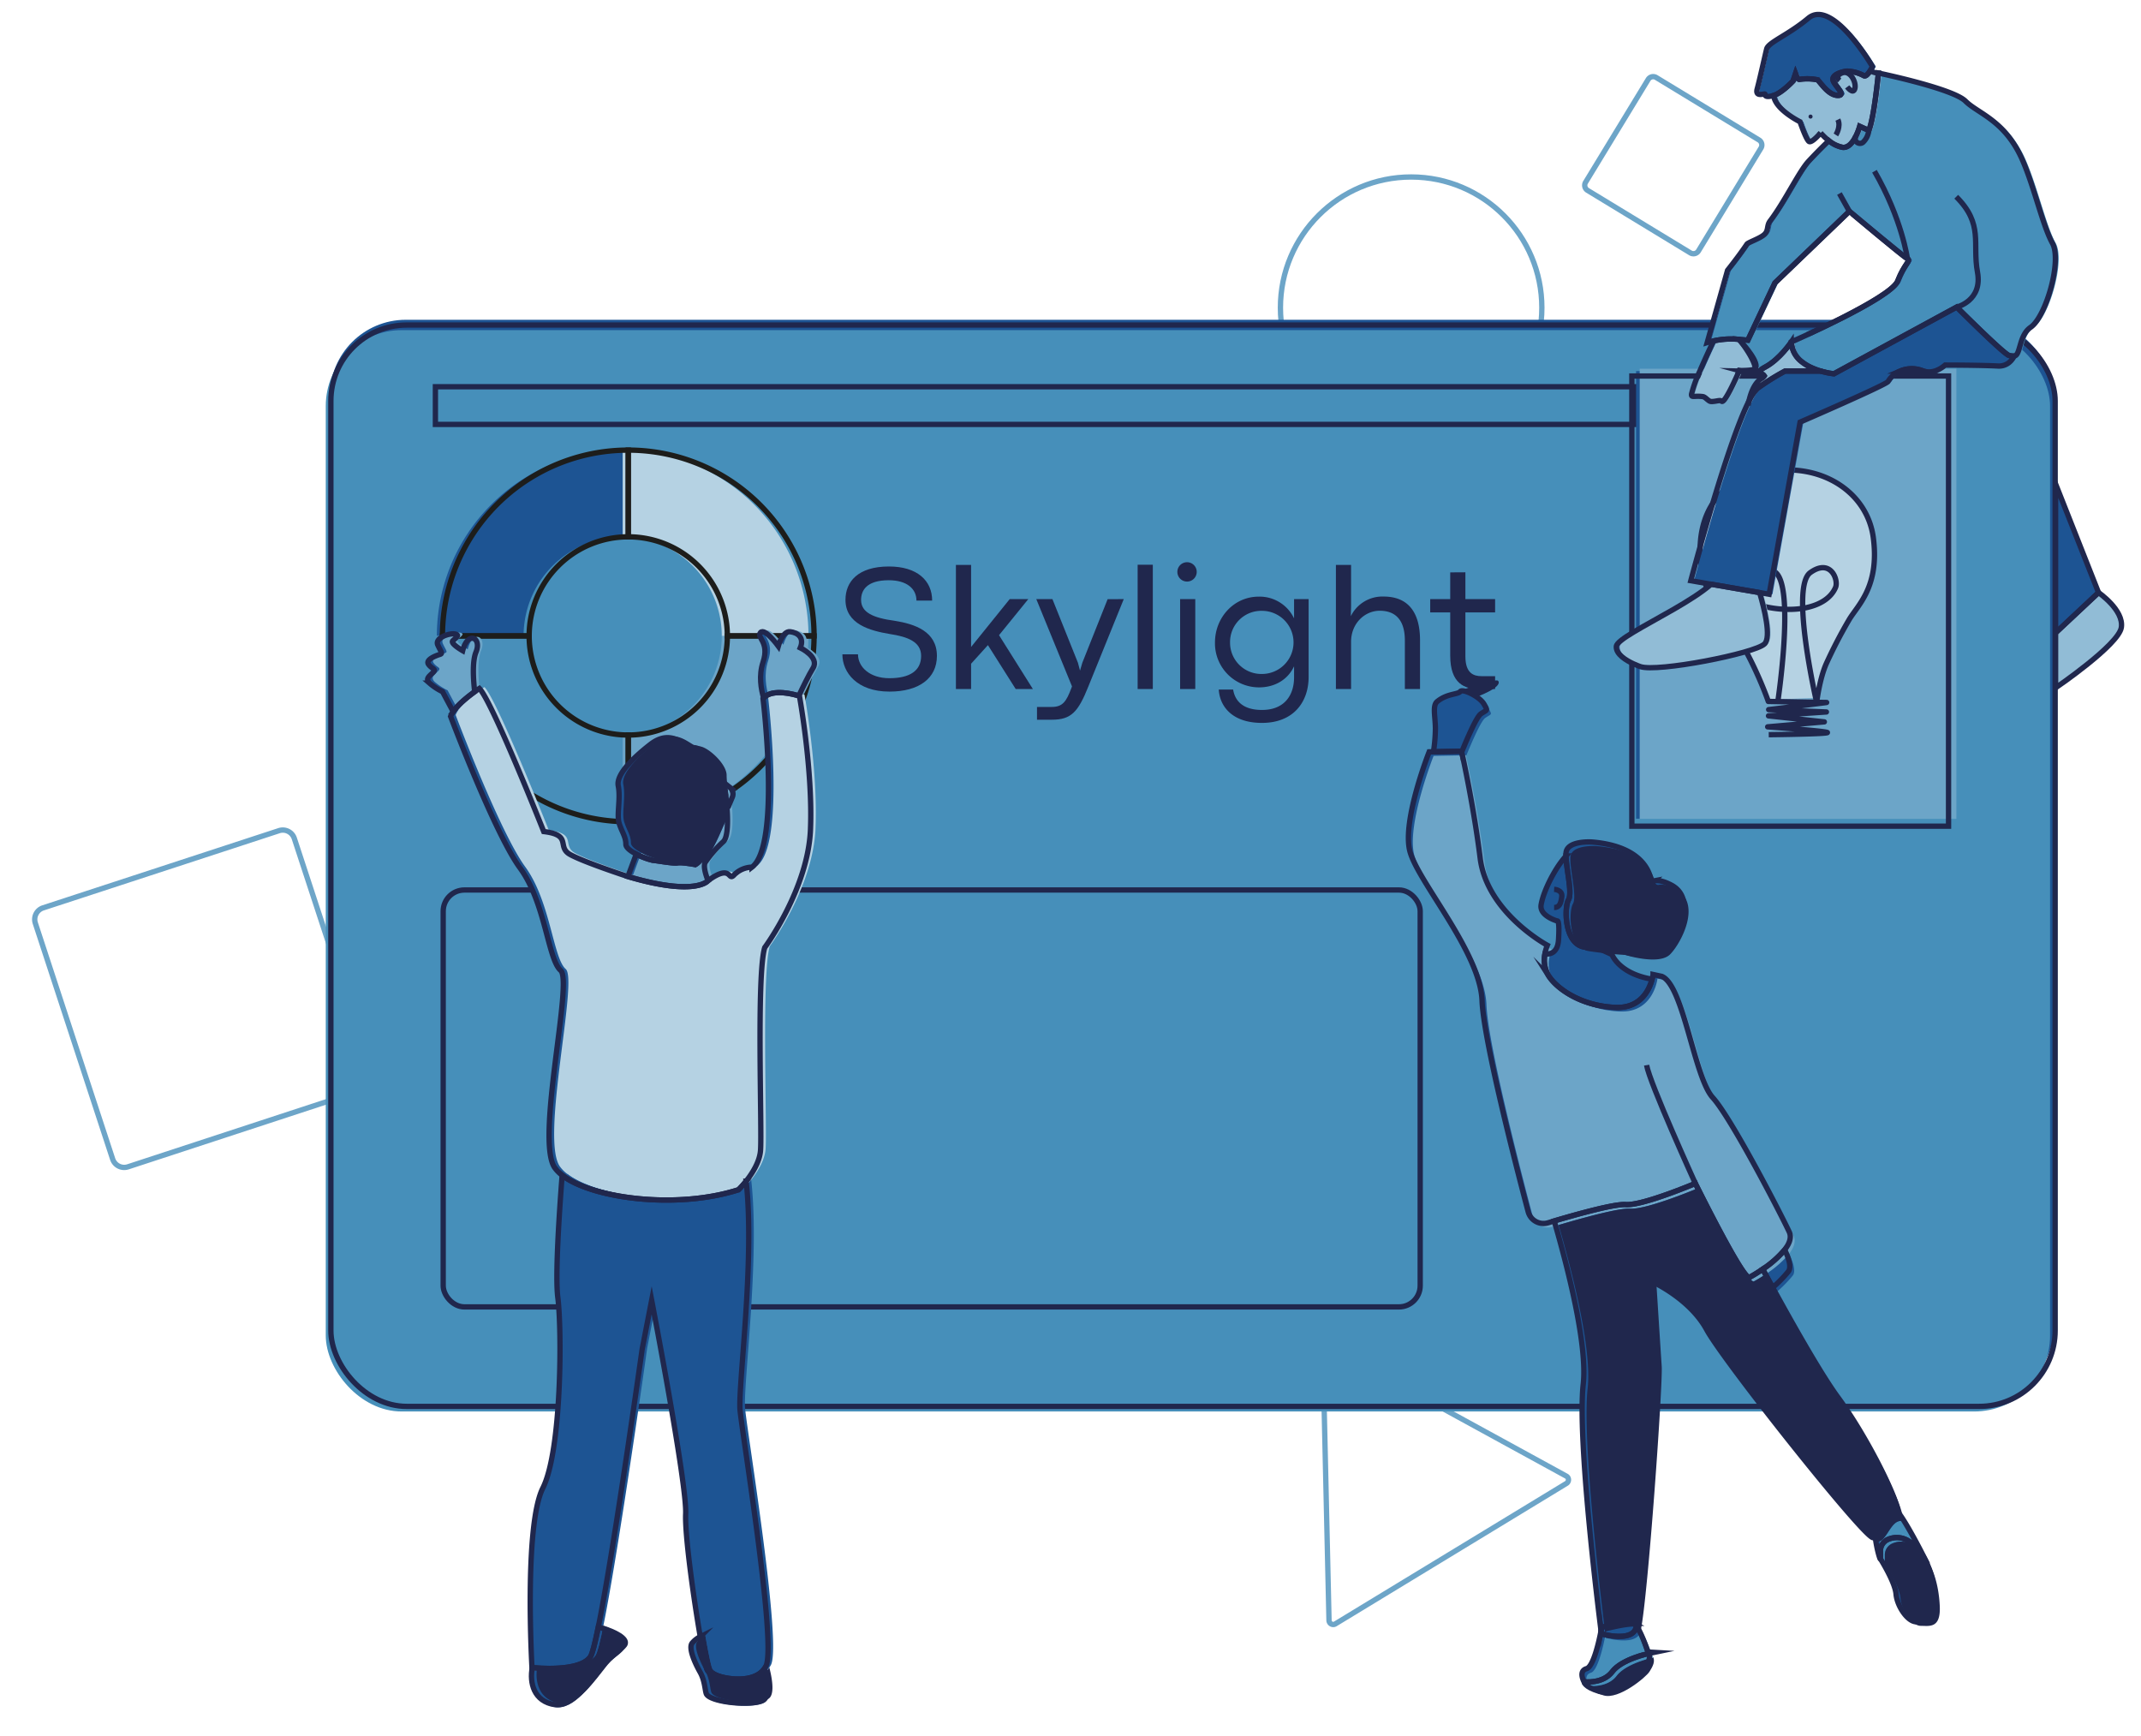 <svg id="Layer_1" data-name="Layer 1" xmlns="http://www.w3.org/2000/svg" viewBox="0 0 689.85 559.268"><defs><style>.cls-1,.cls-6{fill:#1d5493;}.cls-2{fill:#91bcd6;}.cls-10,.cls-14,.cls-16,.cls-3,.cls-5{fill:none;}.cls-3{stroke:#6da5c8;}.cls-10,.cls-3,.cls-5{stroke-miterlimit:10;}.cls-10,.cls-16,.cls-3,.cls-5{stroke-width:1.716px;}.cls-4{fill:#468fba;}.cls-16,.cls-5{stroke:#20274d;}.cls-10,.cls-6,.cls-7,.cls-8,.cls-9{fill-rule:evenodd;}.cls-7{fill:#488fba;}.cls-11,.cls-8{fill:#6ca5c8;}.cls-13,.cls-9{fill:#b5d2e3;}.cls-10{stroke:#1d1d1b;}.cls-12{fill:#20274d;}.cls-16{stroke-linejoin:round;}</style></defs><polygon class="cls-1" points="662.334 156.346 676.166 191.359 662.334 204.327 662.334 156.346"/><path class="cls-2" d="M676.166,191.359s8.213,5.619,7.348,11.239-21.181,19.452-21.181,19.452v-17.723Z"/><circle class="cls-3" cx="454.683" cy="99.141" r="42.117"/><path class="cls-3" d="M153.99,142.046l40.996-36.227a2.678,2.678,0,0,1,3.792.248l36.227,40.996a2.678,2.678,0,0,1-.248,3.792l-40.996,36.227a2.678,2.678,0,0,1-3.792-.248l-36.19-41A2.676,2.676,0,0,1,153.99,142.046Z"/><path class="cls-3" d="M533.648,24.969l33.121,20.134a1.897,1.897,0,0,1,.629,2.618L547.264,80.842a1.897,1.897,0,0,1-2.618.629l-33.121-20.134a1.897,1.897,0,0,1-.629-2.618L531.041,25.622A1.896,1.896,0,0,1,533.648,24.969Z"/><path class="cls-3" d="M94.824,270.121l24.907,75.97a3.914,3.914,0,0,1-2.525,4.945L41.235,375.944a3.914,3.914,0,0,1-4.945-2.525L11.383,297.448a3.914,3.914,0,0,1,2.525-4.945L89.862,267.649A3.911,3.911,0,0,1,94.824,270.121Z"/><path class="cls-3" d="M504.645,475.577,428.26,433.782a1.368,1.368,0,0,0-1.864.544,1.416,1.416,0,0,0-.167.688l1.989,87.043a1.368,1.368,0,0,0,1.399,1.344,1.294,1.294,0,0,0,.681-.214l74.417-45.231a1.38,1.38,0,0,0,.465-1.887A1.339,1.339,0,0,0,504.645,475.577Z"/><rect class="cls-1" x="106.302" y="103.032" width="555.581" height="348.41" rx="24.455"/><rect class="cls-4" x="104.969" y="106.364" width="555.581" height="348.41" rx="24.455"/><rect class="cls-5" x="106.609" y="104.724" width="555.581" height="348.41" rx="24.455"/><rect class="cls-5" x="140.29" y="124.605" width="386.693" height="12.138"/><rect class="cls-5" x="142.8" y="286.751" width="314.799" height="134.325" rx="6.842"/><path class="cls-6" d="M140.761,204.892a59.868,59.868,0,0,1,59.868-59.869h.001v27.939a31.93,31.93,0,0,0-31.93,31.93Z"/><path class="cls-7" d="M200.63,264.761a59.868,59.868,0,0,1-59.869-59.868v-.001l27.939-0a31.931,31.931,0,0,0,31.93,31.93Z"/><path class="cls-8" d="M260.499,204.892a59.869,59.869,0,0,1-59.869,59.869V236.822a31.93,31.93,0,0,0,31.93-31.93Z"/><path class="cls-9" d="M200.63,145.023A59.869,59.869,0,0,1,260.499,204.892H232.56a31.93,31.93,0,0,0-31.93-31.93Z"/><path class="cls-10" d="M142.561,204.892a59.868,59.868,0,0,1,59.868-59.869h.001v27.939a31.93,31.93,0,0,0-31.93,31.93Z"/><path class="cls-10" d="M202.429,264.761a59.868,59.868,0,0,1-59.869-59.868v-.001l27.939-0a31.931,31.931,0,0,0,31.93,31.93Z"/><path class="cls-10" d="M262.298,204.892a59.869,59.869,0,0,1-59.869,59.869V236.822a31.93,31.93,0,0,0,31.93-31.93Z"/><path class="cls-10" d="M202.429,145.023A59.869,59.869,0,0,1,262.298,204.892H234.359a31.93,31.93,0,0,0-31.93-31.93Z"/><path class="cls-1" d="M228.326,284.536l.013-.009c-.808-2.066-1.646-4.853-.832-5.993a39.196,39.196,0,0,1,5.729-6.548c2.455-2.183,1.091-15.005,0-18.552a5.123,5.123,0,0,0-.489-1.044c.271,4.009,1.397,10.111-.057,12.775-1.637,3.001-4.638,12.004-8.458,14.187,0,0-4.365-.819-5.729-.546s-7.094-.818-7.912-.818a22.078,22.078,0,0,1-5.377-2.022l-2.694,7.239C224.517,289.7,228.326,284.536,228.326,284.536Z"/><path class="cls-1" d="M232.748,252.39c-.034-.506-.057-.984-.057-1.411,0-3.82-6.548-9.549-9.003-9.276s-6.764-6.623-13.914-1.091c-4.05,3.133-11.186,9.276-10.368,13.368.819,4.092-.546,9.276.273,12.004s2.183,4.365,2.183,6.821c0,1.088,1.553,2.228,3.354,3.162a22.078,22.078,0,0,0,5.377,2.022c.818,0,6.548,1.091,7.912.818s5.729.546,5.729.546c3.82-2.183,6.821-11.186,8.458-14.187C234.145,262.5,233.019,256.399,232.748,252.39Z"/><path class="cls-1" d="M258.064,209.508c1.364-3.274-.819-4.911-3.274-5.184-2.455-.273-3.82,4.638-3.82,4.638s-4.365-6.002-5.729-4.365c-1.364,1.637,3.001,3.001.819,9.549-1.444,4.331-.619,8.77.183,11.524,2.855-3.162,10.004-1.1,11.334-.681,1.311-2.784,3.249-6.769,4.58-8.933C264.339,212.51,258.064,209.508,258.064,209.508Z"/><path class="cls-1" d="M153.152,223.658c-.425-3.653-.856-9.677.421-12.779,1.91-4.638-2.641-6.933-4.292-.44,0,0-4.071-2.311-3.191-3.191.88-.88,2.531-1.871.66-2.201-1.871-.33-6.492,1.32-5.502,3.521s1.761,2.751.66,3.081c-1.101.33-4.732,1.651-3.631,3.191,1.1,1.541,2.641,1.431,1.431,2.641s-2.531,1.981-1.101,3.411a18.716,18.716,0,0,0,4.182,2.751l3.427,6.427C147.893,227.653,151.21,225.062,153.152,223.658Z"/><path class="cls-1" d="M257.791,225.06s-.076-.026-.215-.07c-1.329-.42-8.478-2.481-11.334.681-.062.068-.125.135-.183.208,0,0,5.729,47.199-3.547,54.293a8.42,8.42,0,0,0-5.729,2.455c-2.181,2.454-.548-3.812-8.444,1.9l-.013.009s-3.809,5.164-25.804-1.331c-.039-.012-.076-.021-.115-.033,0,0-14.187-4.638-18.552-7.094-4.365-2.455.819-6.275-8.458-7.366,0,0-16.642-42.015-20.735-46.108,0,0-.612.403-1.511,1.054-1.942,1.404-5.259,3.995-6.935,6.413a6.772,6.772,0,0,0-.83,1.537s14.187,37.65,22.371,48.836c8.185,11.186,9.003,29.465,13.096,33.012,4.092,3.547-8.185,54.565-1.91,63.569a11.375,11.375,0,0,0,2.384,2.424c9.594,7.443,36.792,11.098,56.819,4.669a31.13,31.13,0,0,0,2.462-2.769c1.92-2.414,4.311-6.092,4.632-9.781.546-6.275-1.364-56.475,1.364-65.479,0,0,13.914-18.825,14.733-37.923C262.157,249.068,257.791,225.06,257.791,225.06Z"/><path class="cls-1" d="M171.713,538.076c-.945,4.874.457,10.961,7.273,11.935,5.795.828,11.002-6.989,15.341-12.391,2.877-3.582,5.942-4.766,6.49-6.491.904-2.84-4.208-5.002-7.828-6.153-1.052,5.18-1.936,8.681-2.536,9.582C187.108,539.577,172.999,538.212,171.713,538.076Z"/><path class="cls-1" d="M228.144,538.941c-.413-.688-1.302-4.969-2.314-10.815a8.035,8.035,0,0,0-2.59,2.02c-1.236,1.46.565,5.908,2.557,9.441,1.496,2.653,1.545,5.703,1.967,6.884.983,2.754,14.555,4.13,18.292,2.163,2.177-1.145,1.417-6.158.404-10.146C242.263,544.325,229.401,541.036,228.144,538.941Z"/><path class="cls-1" d="M238.663,455.233c-.746-7.46,4.855-48.567,1.947-73.884a31.13,31.13,0,0,1-2.462,2.769c-20.027,6.429-47.226,2.774-56.819-4.669-.946,12.236-2.289,32.539-1.393,39.409,1.315,10.08,1.315,49.086-4.821,61.357-6.136,12.271-3.506,57.851-3.506,57.851l.104.011c1.286.136,15.396,1.501,18.741-3.517.601-.901,1.484-4.401,2.536-9.582,5.089-25.06,14.117-89.466,14.117-89.466l3.068-15.778s11.395,59.166,10.957,68.807c-.301,6.612,2.49,26.827,4.698,39.585,1.011,5.845,1.901,10.126,2.314,10.815,1.257,2.095,14.119,5.383,18.315-.453a6.309,6.309,0,0,0,.53-.861C250.496,530.614,239.539,463.998,238.663,455.233Z"/><path class="cls-11" d="M229.758,283.308l.013-.009c-.808-2.066-1.646-4.853-.832-5.993a39.195,39.195,0,0,1,5.729-6.548c2.455-2.183,1.091-15.005,0-18.552a5.124,5.124,0,0,0-.489-1.044c.271,4.009,1.397,10.111-.057,12.775-1.637,3.001-4.638,12.004-8.458,14.187,0,0-4.365-.819-5.729-.546s-7.094-.818-7.912-.818a22.078,22.078,0,0,1-5.377-2.022l-2.694,7.239C225.949,288.472,229.758,283.308,229.758,283.308Z"/><path class="cls-12" d="M234.18,251.162c-.034-.506-.057-.984-.057-1.411,0-3.82-6.548-9.549-9.003-9.276s-6.764-6.623-13.914-1.091c-4.05,3.133-11.186,9.276-10.368,13.368.819,4.092-.546,9.276.273,12.004s2.183,4.365,2.183,6.821c0,1.088,1.553,2.228,3.354,3.162a22.078,22.078,0,0,0,5.377,2.022c.818,0,6.548,1.091,7.912.818s5.729.546,5.729.546c3.82-2.183,6.821-11.186,8.458-14.187C235.576,261.273,234.451,255.171,234.18,251.162Z"/><path class="cls-11" d="M259.496,208.281c1.364-3.274-.819-4.911-3.274-5.184-2.455-.273-3.82,4.638-3.82,4.638s-4.365-6.002-5.729-4.365c-1.364,1.637,3.001,3.001.819,9.549-1.444,4.331-.619,8.77.183,11.524,2.855-3.162,10.004-1.1,11.334-.681,1.311-2.784,3.249-6.769,4.58-8.933C265.771,211.282,259.496,208.281,259.496,208.281Z"/><path class="cls-11" d="M154.583,222.43c-.425-3.653-.856-9.677.421-12.779,1.91-4.638-2.641-6.933-4.292-.44,0,0-4.071-2.311-3.191-3.191.88-.88,2.531-1.871.66-2.201-1.871-.33-6.492,1.32-5.502,3.521s1.761,2.751.66,3.081c-1.101.33-4.732,1.651-3.631,3.191,1.1,1.541,2.641,1.431,1.431,2.641s-2.531,1.981-1.101,3.411a18.716,18.716,0,0,0,4.182,2.751l3.427,6.427C149.324,226.425,152.641,223.835,154.583,222.43Z"/><path class="cls-13" d="M259.223,223.832s-.076-.026-.215-.07c-1.329-.42-8.478-2.481-11.334.681-.061.068-.125.135-.183.208,0,0,5.729,47.199-3.547,54.293a8.42,8.42,0,0,0-5.729,2.455c-2.181,2.454-.548-3.812-8.444,1.9l-.013.009s-3.809,5.164-25.804-1.331c-.039-.012-.076-.021-.115-.033,0,0-14.187-4.638-18.552-7.094-4.365-2.455.819-6.275-8.458-7.366,0,0-16.642-42.015-20.735-46.108,0,0-.612.403-1.511,1.054-1.942,1.404-5.259,3.995-6.935,6.413a6.773,6.773,0,0,0-.83,1.537s14.187,37.65,22.371,48.836c8.185,11.186,9.003,29.465,13.096,33.012,4.092,3.547-8.185,54.565-1.91,63.569a11.375,11.375,0,0,0,2.384,2.424c9.594,7.443,36.792,11.098,56.819,4.669a31.133,31.133,0,0,0,2.462-2.769c1.92-2.414,4.311-6.092,4.632-9.781.546-6.275-1.364-56.475,1.364-65.479,0,0,13.914-18.825,14.733-37.923C263.588,247.841,259.223,223.832,259.223,223.832Z"/><path class="cls-12" d="M173.144,536.848c-.945,4.874.457,10.961,7.273,11.935,5.795.828,11.002-6.989,15.341-12.391,2.877-3.582,5.942-4.766,6.49-6.491.904-2.84-4.208-5.002-7.828-6.153-1.052,5.18-1.936,8.681-2.536,9.582C188.54,538.349,174.43,536.984,173.144,536.848Z"/><path class="cls-12" d="M229.576,537.714c-.413-.688-1.302-4.969-2.314-10.815a8.035,8.035,0,0,0-2.59,2.02c-1.236,1.46.565,5.908,2.557,9.441,1.496,2.653,1.545,5.703,1.967,6.884.983,2.754,14.555,4.13,18.292,2.163,2.177-1.145,1.417-6.158.404-10.146C243.695,543.097,230.833,539.808,229.576,537.714Z"/><path class="cls-1" d="M240.094,454.005c-.746-7.46,4.855-48.567,1.947-73.884a31.133,31.133,0,0,1-2.462,2.769c-20.028,6.429-47.226,2.774-56.819-4.669-.946,12.236-2.289,32.539-1.393,39.409,1.315,10.08,1.315,49.086-4.821,61.357-6.136,12.271-3.506,57.851-3.506,57.851l.104.011c1.286.136,15.396,1.501,18.741-3.517.601-.901,1.484-4.401,2.536-9.582,5.089-25.06,14.117-89.466,14.117-89.466l3.068-15.778s11.395,59.166,10.957,68.807c-.301,6.612,2.49,26.827,4.698,39.585,1.011,5.845,1.901,10.126,2.314,10.815,1.257,2.095,14.119,5.383,18.315-.453a6.309,6.309,0,0,0,.53-.861C251.927,529.387,240.971,462.771,240.094,454.005Z"/><path class="cls-12" d="M286.598,222.83c9.489,0,15.285-4.261,15.285-11.506,0-7.926-7.188-10.285-13.609-11.307-6.932-.938-10.824-2.671-10.824-6.733,0-3.182,1.932-6.336,8.921-6.336,5.796,0,8.921,2.727,8.921,6.563h5.057c0-6.449-4.83-10.995-13.921-10.995-10.057,0-14.006,4.972-14.006,10.739,0,7.813,7.841,9.944,14.29,11.023,5.767.881,10.086,2.5,10.086,7.046,0,4.773-3.636,7.188-10.228,7.188-6.364,0-10.114-3.637-10.114-7.699h-5.029C271.427,216.665,276.114,222.83,286.598,222.83Z"/><path class="cls-12" d="M327.268,222.006h5.54L321.898,204.648l9.432-11.62h-5.994l-12.444,15.427V182.004H308.005v40.002h4.887v-8.154l5.426-5.995Z"/><path class="cls-12" d="M334.13,231.893h4.773c6.279,0,8.494-2.528,11.762-10.682l11.421-28.183-5.199.028-8.154,20.484-.738,2.528-.682-2.557-8.211-20.484H333.902l11.506,28.126-.312.824c-1.506,3.949-2.671,5.796-6.165,5.796H334.13Z"/><path class="cls-12" d="M366.56,222.006H371.447V181.948h-4.887Z"/><path class="cls-12" d="M382.655,187.374a3.117,3.117,0,1,0-3.296-3.125A3.117,3.117,0,0,0,382.655,187.374Zm-2.415,34.632h4.887v-28.979h-4.887Z"/><path class="cls-12" d="M406.62,232.916c10.142,0,15.029-6.733,15.029-14.801V193.028h-4.688v6.222a12.282,12.282,0,0,0-11.392-7.017c-8.069,0-14.092,6.818-14.092,14.745a14.19,14.19,0,0,0,14.234,14.489c4.915,0,9.205-2.386,11.25-6.79v3.58c0,5.398-2.812,10.484-10.341,10.484-6.307,0-8.722-3.069-9.29-6.563h-4.631C393.012,227.461,396.876,232.916,406.62,232.916Zm-.057-15.767a10.084,10.084,0,0,1-10.227-9.939q-.002-.116-.001-.232a10.056,10.056,0,0,1,10.256-10.171,10.171,10.171,0,0,1,.055,20.342q-.041 0-.083-0Z"/><path class="cls-12" d="M430.443,222.006h4.887V206.778c0-5.909,4.404-10,9.233-10,5.029,0,8.097,2.926,8.097,9.603v15.626h4.887v-15.711c0-9.262-4.034-14.092-11.733-14.092a11.319,11.319,0,0,0-10.569,6.336l.085-3.097V182.004H430.443Z"/><path class="cls-12" d="M476.397,222.006h5.342v-4.148H477.363c-2.585,0-5.199-.966-5.199-6.364V197.318h9.574v-4.29h-9.574v-8.637l-4.887.028v8.608h-6.449v4.29h6.449v13.949C467.277,220.302,471.994,222.006,476.397,222.006Z"/><path class="cls-1" d="M471.402,242.607c1.723-4.223,4.762-11.299,6.155-12.274,2.004-1.403,2.405-.801,1.002-3.206-1.403-2.404-6.813-5.009-7.614-4.007-.801,1.002-4.208.601-7.413,3.206-1.603,1.302-.651,4.659-.601,8.616a51.196,51.196,0,0,1-.628,7.587l9.043-.174S471.366,242.446,471.402,242.607Z"/><path class="cls-1" d="M499.398,314.689c2.805,4.408,10.82,9.818,21.64,10.219,8.286.307,10.929-6.08,11.714-9.09-10.758-1.844-12.916-7.941-12.916-7.941l-3.808-1.75c-1.504-.167-3.192-.38-5.009-.655-6.612-1.002-6.612-12.824-5.21-15.228,1.31-2.245-.699-9.73-.808-14.138a32.907,32.907,0,0,0-2.799,3.719c-2.204,3.406-4.609,8.416-5.21,12.022s5.21,5.21,5.21,5.21.801-.601.401,6.011c-.259,4.276-2.696,4.78-4.386,4.604A9.923,9.923,0,0,0,499.398,314.689Z"/><path class="cls-1" d="M538.871,285.435c-2.783-1.447-4.453-1.534-5.387-1.325a1.03,1.03,0,0,1-1.205-.81c-.672-3.061-3.847-10.427-18.854-11.691,0,0-8.215-.601-8.416,3.607-.013.278-.014.578-.006.89.109,4.408,2.117,11.893.808,14.138-1.402,2.404-1.402,14.226,5.21,15.228,1.816.275,3.505.488,5.009.655,3.971.44,6.613.547,6.613.547s10.871,3.443,14.478-.164C540.725,302.904,547.529,289.937,538.871,285.435Z"/><path class="cls-1" d="M568.389,409.241c1.031,1.908,2.108,3.89,3.216,5.913a40.537,40.537,0,0,0,5.116-5.249c1.04-1.56-.18-4.732-1.254-6.914A32.843,32.843,0,0,1,568.389,409.241Z"/><path class="cls-1" d="M576.941,397.242c-2.605-5.61-18.634-36.668-24.645-43.28-6.011-6.612-9.418-36.267-16.431-39.072l-2.805-.601a12.037,12.037,0,0,1-.308,1.529c-.785,3.01-3.428,9.397-11.714,9.09-10.82-.401-18.835-5.811-21.64-10.219a9.923,9.923,0,0,1-1.18-7.018,12.964,12.964,0,0,1,.779-2.8s-19.436-10.419-21.64-28.052c-2.049-16.395-5.483-32.089-5.955-34.212-.036-.16-.056-.252-.056-.252l-9.043.174-1.376.027s-8.816,22.241-6.211,32.059,22.642,32.46,23.243,48.089c.492,12.781,11.032,53.565,14.858,68.007a5.102,5.102,0,0,0,6.405,3.582c.623-.187,1.293-.387,1.992-.594,7.718-2.282,19.49-5.536,23.03-5.274,5.41.401,22.442-6.813,22.442-6.813s15.428,31.258,17.432,30.256c.147-.073.361-.189.62-.334.823-.462,2.153-1.265,3.652-2.294a32.843,32.843,0,0,0,7.078-6.25C576.982,401.032,577.765,399.017,576.941,397.242Z"/><path class="cls-1" d="M526.902,523.33c-1.786-.974-10.394,1.299-10.394,1.299s-.072.429-.208,1.131c.08.628.123.971.123.971s8.793,2.512,10.887-1.256a5.794,5.794,0,0,0,.388-1.331A2.766,2.766,0,0,0,526.902,523.33Z"/><path class="cls-1" d="M519.918,538.922c-3.086,4.06-9.095,3.248-9.095,3.248s0,1.624,4.872,3.086c4.872,1.462,13.643-5.847,14.78-7.633.993-1.561,2.11-3.493.968-5.04.107.309.168.492.168.492S523.004,534.862,519.918,538.922Z"/><path class="cls-1" d="M531.443,532.583c-.54-1.556-2.289-6.415-3.744-8.439a5.794,5.794,0,0,1-.388,1.331c-2.094,3.769-10.887,1.256-10.887,1.256s-.044-.343-.123-.971c-.595,3.095-2.414,11.525-4.665,12.187-2.761.812-.812,4.223-.812,4.223s6.009.812,9.095-3.248c3.086-4.06,11.693-5.847,11.693-5.847S531.55,532.892,531.443,532.583Z"/><path class="cls-1" d="M615.902,497.182a13.76,13.76,0,0,1,3.392,3.357c.321.231.506.378.506.378s-4.969-9.799-7.781-13.364c.111.95-.048,1.491-.543,1.491-3.058,0-4.375,5.568-6.811,6.541.42,3.61,1.528,7.428,1.655,6.956V500.046a4.012,4.012,0,0,1,2.209-3.636A7.052,7.052,0,0,1,615.902,497.182Z"/><path class="cls-1" d="M612.019,487.554c-.637-5.478-10.464-24.899-19.386-37.033-5.219-7.097-13.767-22.102-21.028-35.368-1.108-2.023-2.184-4.005-3.216-5.913-1.499,1.03-2.829,1.833-3.652,2.294-.259.145-.473.26-.62.334-2.004,1.002-17.432-30.256-17.432-30.256s-17.032,7.213-22.442,6.813c-3.54-.262-15.312,2.992-23.03,5.274,4.315,14.845,10.765,39.879,9.347,52.635-1.939,17.453,4.743,71.542,5.739,79.426.135-.702.208-1.131.208-1.131s8.608-2.274,10.394-1.299a2.766,2.766,0,0,1,.797.814c2.306-10.892,7.125-79.005,6.73-84.928-.419-6.281-1.675-25.962-1.675-25.962s12.143,5.443,17.587,15.493c5.443,10.05,50.666,66.997,53.598,66.997a1.946,1.946,0,0,0,.726-.159c2.436-.972,3.753-6.541,6.811-6.541C611.971,489.045,612.129,488.504,612.019,487.554Z"/><path class="cls-1" d="M624.023,516.509c-.248-5.575-1.635-11.711-4.728-15.97a13.76,13.76,0,0,0-3.392-3.357,7.052,7.052,0,0,0-7.373-.772A4.012,4.012,0,0,0,606.32,500.046v2.496s4.71,7.471,5.035,11.369c.325,3.898,3.735,8.933,6.496,8.933S624.348,523.818,624.023,516.509Z"/><path class="cls-1" d="M472.394,243.599c1.723-4.223,4.762-11.299,6.155-12.274,2.004-1.402,2.405-.801,1.002-3.206-1.403-2.404-6.813-5.009-7.614-4.007-.801,1.002-4.208.601-7.413,3.206-1.603,1.302-.651,4.659-.601,8.616a51.196,51.196,0,0,1-.628,7.587l9.043-.174S472.358,243.438,472.394,243.599Z"/><path class="cls-1" d="M500.39,315.681c2.805,4.408,10.82,9.818,21.64,10.219,8.286.307,10.929-6.08,11.714-9.09-10.758-1.844-12.916-7.941-12.916-7.941l-3.808-1.75c-1.504-.167-3.192-.38-5.009-.655-6.612-1.002-6.612-12.824-5.21-15.228,1.31-2.245-.699-9.73-.808-14.138a32.908,32.908,0,0,0-2.799,3.719c-2.204,3.406-4.609,8.416-5.21,12.022s5.21,5.21,5.21,5.21.801-.601.401,6.011c-.259,4.276-2.696,4.78-4.386,4.604A9.923,9.923,0,0,0,500.39,315.681Z"/><path class="cls-12" d="M539.862,286.427c-2.783-1.447-4.453-1.534-5.387-1.325a1.03,1.03,0,0,1-1.205-.81c-.672-3.061-3.847-10.427-18.854-11.691,0,0-8.215-.601-8.416,3.607-.013.278-.014.578-.006.89.109,4.408,2.117,11.893.808,14.138-1.402,2.404-1.402,14.226,5.21,15.228,1.816.275,3.505.488,5.009.655,3.971.44,6.613.547,6.613.547s10.871,3.443,14.478-.164C541.717,303.896,548.521,290.929,539.862,286.427Z"/><path class="cls-1" d="M569.381,410.232c1.031,1.908,2.108,3.89,3.216,5.913a40.537,40.537,0,0,0,5.116-5.249c1.04-1.56-.18-4.732-1.254-6.914A32.843,32.843,0,0,1,569.381,410.232Z"/><path class="cls-11" d="M577.933,398.233c-2.605-5.61-18.634-36.668-24.645-43.28-6.011-6.612-9.418-36.267-16.431-39.072l-2.805-.601a12.037,12.037,0,0,1-.308,1.529c-.785,3.01-3.428,9.397-11.714,9.09-10.82-.401-18.835-5.811-21.64-10.219a9.923,9.923,0,0,1-1.18-7.018,12.964,12.964,0,0,1,.779-2.8s-19.436-10.419-21.64-28.052c-2.049-16.395-5.483-32.089-5.955-34.212-.036-.16-.056-.252-.056-.252l-9.043.174-1.376.027s-8.816,22.241-6.211,32.059,22.642,32.46,23.243,48.089c.492,12.781,11.032,53.565,14.858,68.007a5.102,5.102,0,0,0,6.405,3.582c.623-.187,1.293-.387,1.992-.594,7.718-2.282,19.49-5.536,23.03-5.274,5.41.401,22.442-6.813,22.442-6.813s15.428,31.258,17.432,30.256c.147-.073.361-.189.62-.334.823-.462,2.153-1.265,3.652-2.294a32.843,32.843,0,0,0,7.078-6.25C577.974,402.024,578.757,400.008,577.933,398.233Z"/><path class="cls-1" d="M527.893,524.322c-1.786-.974-10.394,1.299-10.394,1.299s-.072.429-.208,1.131c.08.628.123.971.123.971s8.793,2.512,10.887-1.256a5.794,5.794,0,0,0,.388-1.331A2.765,2.765,0,0,0,527.893,524.322Z"/><path class="cls-12" d="M520.91,539.914c-3.086,4.06-9.095,3.248-9.095,3.248s0,1.624,4.872,3.086c4.872,1.462,13.643-5.847,14.78-7.633.993-1.561,2.11-3.493.968-5.04.107.309.168.492.168.492S523.995,535.853,520.91,539.914Z"/><path class="cls-4" d="M532.435,533.575c-.54-1.556-2.289-6.415-3.744-8.439a5.794,5.794,0,0,1-.388,1.331c-2.094,3.769-10.887,1.256-10.887,1.256s-.044-.343-.123-.971c-.595,3.095-2.414,11.525-4.665,12.187-2.761.812-.812,4.223-.812,4.223s6.009.812,9.095-3.248c3.086-4.06,11.693-5.847,11.693-5.847S532.542,533.884,532.435,533.575Z"/><path class="cls-4" d="M616.894,498.174a13.76,13.76,0,0,1,3.392,3.357c.321.231.506.378.506.378S615.822,492.111,613.011,488.546c.111.95-.048,1.491-.543,1.491-3.058,0-4.375,5.568-6.811,6.541.42,3.61,1.528,7.428,1.655,6.956v-2.496a4.012,4.012,0,0,1,2.209-3.636A7.052,7.052,0,0,1,616.894,498.174Z"/><path class="cls-12" d="M613.011,488.546c-.637-5.478-10.464-24.899-19.386-37.033-5.219-7.097-13.767-22.102-21.028-35.368-1.108-2.023-2.184-4.005-3.216-5.913-1.499,1.03-2.829,1.833-3.652,2.294-.259.145-.473.26-.62.334-2.004,1.002-17.432-30.256-17.432-30.256s-17.032,7.213-22.442,6.813c-3.54-.262-15.312,2.992-23.03,5.274,4.315,14.845,10.765,39.879,9.347,52.635-1.939,17.453,4.743,71.542,5.739,79.426.135-.702.208-1.131.208-1.131s8.608-2.274,10.394-1.299a2.765,2.765,0,0,1,.797.814c2.306-10.892,7.125-79.005,6.73-84.928-.419-6.281-1.675-25.962-1.675-25.962s12.143,5.443,17.587,15.493c5.443,10.05,50.666,66.997,53.598,66.997a1.946,1.946,0,0,0,.726-.159c2.436-.972,3.753-6.541,6.811-6.541C612.963,490.037,613.121,489.496,613.011,488.546Z"/><path class="cls-12" d="M625.014,517.501c-.248-5.575-1.635-11.711-4.728-15.97a13.76,13.76,0,0,0-3.392-3.357,7.052,7.052,0,0,0-7.373-.772,4.012,4.012,0,0,0-2.209,3.636v2.496s4.71,7.471,5.035,11.369c.325,3.898,3.735,8.933,6.496,8.933S625.339,524.809,625.014,517.501Z"/><path class="cls-5" d="M470.971,242.291c1.723-4.223,4.762-11.299,6.155-12.274,2.004-1.403,2.405-.801,1.002-3.206-1.403-2.404-6.813-5.009-7.614-4.007-.801,1.002-4.208.601-7.413,3.206-1.603,1.302-.651,4.659-.601,8.616a51.195,51.195,0,0,1-.628,7.587l9.043-.174S470.935,242.13,470.971,242.291Z"/><path class="cls-5" d="M498.966,314.373c2.805,4.408,10.82,9.818,21.64,10.219,8.286.307,10.929-6.08,11.714-9.09-10.758-1.844-12.916-7.941-12.916-7.941l-3.808-1.75c-1.504-.167-3.192-.38-5.009-.655-6.612-1.002-6.612-12.824-5.21-15.228,1.31-2.245-.699-9.73-.808-14.138a32.907,32.907,0,0,0-2.799,3.719c-2.204,3.406-4.609,8.416-5.21,12.022s5.21,5.21,5.21,5.21.801-.601.401,6.011c-.259,4.276-2.696,4.78-4.386,4.604A9.923,9.923,0,0,0,498.966,314.373Z"/><path class="cls-5" d="M538.439,285.119c-2.783-1.447-4.453-1.534-5.387-1.325a1.03,1.03,0,0,1-1.205-.81c-.672-3.061-3.847-10.427-18.854-11.691,0,0-8.215-.601-8.416,3.607-.013.278-.014.578-.006.89.109,4.408,2.117,11.893.808,14.138-1.402,2.404-1.402,14.226,5.21,15.228,1.816.275,3.505.488,5.009.655,3.971.44,6.613.547,6.613.547s10.871,3.443,14.478-.164C540.294,302.588,547.097,289.621,538.439,285.119Z"/><path class="cls-5" d="M567.958,408.924c1.031,1.908,2.108,3.89,3.216,5.913a40.536,40.536,0,0,0,5.116-5.249c1.04-1.56-.18-4.732-1.254-6.914A32.842,32.842,0,0,1,567.958,408.924Z"/><path class="cls-5" d="M576.51,396.926c-2.605-5.61-18.634-36.668-24.645-43.28-6.011-6.612-9.418-36.267-16.431-39.072l-2.805-.601a12.037,12.037,0,0,1-.308,1.529c-.785,3.01-3.428,9.397-11.714,9.09-10.82-.401-18.835-5.811-21.64-10.219a9.923,9.923,0,0,1-1.18-7.018,12.964,12.964,0,0,1,.779-2.8s-19.436-10.419-21.64-28.052c-2.049-16.395-5.483-32.089-5.955-34.212-.036-.16-.056-.252-.056-.252l-9.043.174-1.376.027s-8.816,22.241-6.211,32.059,22.642,32.46,23.243,48.089c.492,12.781,11.032,53.565,14.858,68.007a5.102,5.102,0,0,0,6.405,3.582c.623-.187,1.293-.387,1.992-.594,7.718-2.282,19.49-5.536,23.03-5.274,5.41.401,22.442-6.813,22.442-6.813s15.428,31.258,17.432,30.256c.147-.073.361-.189.62-.334.823-.462,2.153-1.265,3.652-2.294a32.842,32.842,0,0,0,7.078-6.25C576.551,400.716,577.334,398.7,576.51,396.926Z"/><path class="cls-5" d="M526.47,523.014c-1.786-.974-10.394,1.299-10.394,1.299s-.072.429-.208,1.131c.08.628.123.971.123.971s8.793,2.512,10.887-1.256a5.794,5.794,0,0,0,.388-1.331A2.765,2.765,0,0,0,526.47,523.014Z"/><path class="cls-5" d="M519.487,538.606c-3.086,4.06-9.095,3.248-9.095,3.248s0,1.624,4.872,3.086c4.872,1.462,13.643-5.847,14.78-7.633.993-1.561,2.11-3.493.968-5.04.107.309.168.492.168.492S522.572,534.545,519.487,538.606Z"/><path class="cls-5" d="M531.012,532.267c-.54-1.556-2.289-6.415-3.744-8.439a5.794,5.794,0,0,1-.388,1.331c-2.094,3.769-10.887,1.256-10.887,1.256s-.044-.343-.123-.971c-.595,3.095-2.414,11.525-4.665,12.187-2.761.812-.812,4.223-.812,4.223s6.009.812,9.095-3.248c3.086-4.06,11.693-5.847,11.693-5.847S531.119,532.576,531.012,532.267Z"/><path class="cls-5" d="M615.471,496.866a13.76,13.76,0,0,1,3.392,3.357c.321.231.506.378.506.378s-4.969-9.799-7.781-13.364c.111.95-.048,1.491-.543,1.491-3.058,0-4.375,5.568-6.811,6.541.42,3.61,1.528,7.428,1.655,6.956v-2.496a4.012,4.012,0,0,1,2.209-3.636A7.052,7.052,0,0,1,615.471,496.866Z"/><path class="cls-5" d="M611.588,487.238c-.637-5.478-10.464-24.899-19.386-37.033-5.219-7.097-13.767-22.102-21.028-35.368-1.108-2.023-2.184-4.005-3.216-5.913-1.499,1.03-2.829,1.833-3.652,2.294-.259.145-.473.26-.62.334-2.004,1.002-17.432-30.256-17.432-30.256s-17.032,7.213-22.442,6.813c-3.54-.262-15.312,2.992-23.03,5.274,4.315,14.845,10.765,39.879,9.347,52.635-1.939,17.453,4.743,71.542,5.739,79.426.135-.702.208-1.131.208-1.131s8.608-2.274,10.394-1.299a2.765,2.765,0,0,1,.797.814c2.306-10.892,7.125-79.005,6.73-84.928-.419-6.281-1.675-25.962-1.675-25.962s12.143,5.443,17.587,15.493c5.443,10.05,50.666,66.997,53.598,66.997a1.946,1.946,0,0,0,.726-.159c2.436-.972,3.753-6.541,6.811-6.541C611.54,488.729,611.698,488.188,611.588,487.238Z"/><path class="cls-5" d="M623.591,516.193c-.248-5.575-1.635-11.711-4.728-15.97a13.76,13.76,0,0,0-3.392-3.357,7.052,7.052,0,0,0-7.373-.772,4.012,4.012,0,0,0-2.209,3.636v2.496s4.71,7.471,5.035,11.369c.325,3.898,3.735,8.933,6.496,8.933S623.916,523.501,623.591,516.193Z"/><path class="cls-12" d="M471.458,222.179s10.593-3.754,11.275-2.805c1.5,2.088-6.907,5.139-6.907,5.139Z"/><path class="cls-5" d="M500.752,286.534s2.734.13,2.474,2.344-.781,3.515-2.474,3.515"/><path class="cls-5" d="M533.052,283.794s-8.213,1.959-8.994,3.912-5.338-.391-6.38,2.864-5.259,12.957,4.532,15.788"/><path class="cls-5" d="M546.254,381.297s-14.754-32.424-15.702-38.109"/><path class="cls-5" d="M228.125,283.748l.013-.009c-.808-2.066-1.646-4.853-.832-5.993a39.195,39.195,0,0,1,5.729-6.548c2.455-2.183,1.091-15.005,0-18.552a5.124,5.124,0,0,0-.489-1.044c.271,4.009,1.397,10.111-.057,12.775-1.637,3.001-4.638,12.004-8.458,14.187,0,0-4.365-.819-5.729-.546s-7.094-.818-7.912-.818a22.078,22.078,0,0,1-5.377-2.022l-2.694,7.239C224.316,288.912,228.125,283.748,228.125,283.748Z"/><path class="cls-5" d="M232.547,251.602c-.034-.506-.057-.984-.057-1.411,0-3.82-6.548-9.549-9.003-9.276s-6.764-6.623-13.914-1.091c-4.05,3.133-11.186,9.276-10.368,13.368.819,4.092-.546,9.276.273,12.004s2.183,4.365,2.183,6.821c0,1.088,1.553,2.228,3.354,3.162a22.078,22.078,0,0,0,5.377,2.022c.818,0,6.548,1.091,7.912.818s5.729.546,5.729.546c3.82-2.183,6.821-11.186,8.458-14.187C233.943,261.712,232.818,255.611,232.547,251.602Z"/><path class="cls-5" d="M257.863,208.72c1.364-3.274-.819-4.911-3.274-5.184-2.455-.273-3.82,4.638-3.82,4.638s-4.365-6.002-5.729-4.365c-1.364,1.637,3.001,3.001.819,9.549-1.444,4.331-.619,8.77.183,11.524,2.855-3.162,10.004-1.1,11.334-.681,1.311-2.784,3.249-6.769,4.58-8.933C264.138,211.722,257.863,208.72,257.863,208.72Z"/><path class="cls-5" d="M152.95,222.87c-.425-3.653-.856-9.677.421-12.779,1.91-4.638-2.641-6.933-4.292-.44,0,0-4.071-2.311-3.191-3.191.88-.88,2.531-1.871.66-2.201-1.871-.33-6.492,1.32-5.502,3.521s1.761,2.751.66,3.081c-1.101.33-4.732,1.651-3.631,3.191,1.1,1.541,2.641,1.431,1.431,2.641s-2.531,1.981-1.101,3.411a18.716,18.716,0,0,0,4.182,2.751l3.427,6.427C147.691,226.865,151.008,224.274,152.95,222.87Z"/><path class="cls-5" d="M257.59,224.272s-.076-.026-.215-.07c-1.329-.42-8.478-2.481-11.334.681-.062.068-.125.135-.183.208,0,0,5.729,47.199-3.547,54.293a8.42,8.42,0,0,0-5.729,2.455c-2.181,2.454-.548-3.812-8.444,1.9l-.013.009s-3.809,5.164-25.804-1.331c-.039-.012-.076-.021-.115-.033,0,0-14.187-4.638-18.552-7.094-4.365-2.455.819-6.275-8.458-7.366,0,0-16.642-42.015-20.735-46.108,0,0-.612.403-1.511,1.054-1.942,1.404-5.259,3.995-6.935,6.413a6.773,6.773,0,0,0-.83,1.537s14.187,37.65,22.371,48.836c8.185,11.186,9.003,29.465,13.096,33.012,4.093,3.547-8.185,54.565-1.91,63.569a11.375,11.375,0,0,0,2.384,2.424c9.594,7.443,36.792,11.098,56.819,4.669a31.131,31.131,0,0,0,2.462-2.769c1.92-2.414,4.311-6.092,4.632-9.781.546-6.275-1.364-56.475,1.364-65.479,0,0,13.914-18.825,14.733-37.923C261.955,248.28,257.59,224.272,257.59,224.272Z"/><path class="cls-5" d="M171.511,537.288c-.945,4.874.457,10.961,7.273,11.935,5.795.828,11.002-6.989,15.341-12.391,2.877-3.582,5.942-4.766,6.49-6.491.904-2.84-4.208-5.002-7.828-6.153-1.052,5.18-1.936,8.681-2.536,9.582C186.907,538.789,172.797,537.424,171.511,537.288Z"/><path class="cls-5" d="M227.943,538.153c-.413-.688-1.302-4.969-2.314-10.815a8.035,8.035,0,0,0-2.59,2.02c-1.236,1.46.565,5.908,2.557,9.441,1.496,2.653,1.545,5.703,1.967,6.884.983,2.754,14.555,4.13,18.292,2.163,2.177-1.145,1.417-6.158.404-10.146C242.062,543.537,229.2,540.248,227.943,538.153Z"/><path class="cls-5" d="M238.461,454.445c-.746-7.46,4.855-48.567,1.947-73.884a31.131,31.131,0,0,1-2.462,2.769c-20.028,6.429-47.226,2.774-56.819-4.669-.946,12.236-2.289,32.539-1.393,39.409,1.315,10.08,1.315,49.086-4.821,61.357-6.136,12.271-3.506,57.851-3.506,57.851l.104.011c1.286.136,15.396,1.501,18.741-3.517.601-.901,1.484-4.401,2.536-9.582,5.089-25.06,14.117-89.466,14.117-89.466l3.068-15.778s11.395,59.166,10.957,68.807c-.301,6.612,2.49,26.827,4.698,39.585,1.011,5.845,1.901,10.126,2.314,10.815,1.257,2.095,14.119,5.383,18.315-.453a6.309,6.309,0,0,0,.53-.861C250.294,529.826,239.338,463.21,238.461,454.445Z"/><path class="cls-5" d="M232.547,251.602l2.604,2.078a2.711,2.711,0,0,1,.808,3.171l-1.441,3.422"/><path class="cls-1" d="M620.351,119.499a9.578,9.578,0,0,0-7.316.061H620.559C620.489,119.537,620.421,119.524,620.351,119.499Z"/><path class="cls-1" d="M584.169,118.325a14.499,14.499,0,0,1-2.841-1.761,8.399,8.399,0,0,1-3.349-6.412s-3.739,5.608-8.412,8.101c-1.092.582-1.567.993-1.701,1.307-.438,1.029,2.842.999.454,2.432-2.705,1.623-3.765,6.059-3.997,7.202a13.541,13.541,0,0,1,2.751-4.086,80.078,80.078,0,0,1,8.866-5.547h11.482A21.718,21.718,0,0,1,584.169,118.325Z"/><path class="cls-1" d="M662.1,78.373c-3.115-5.608-5.79-17.939-9.658-26.794C646.839,38.753,638.11,36.624,634.06,32.574c-4.05-4.05-28.04-9.035-28.04-9.035s-1.378,14.641-3.102,18.488L599.999,40.7s-1.989,7.295-5.571,6.765a9.933,9.933,0,0,1-4.366-2.124c-1.203,1.135-3.442,3.314-6.476,6.55-3.139,3.348-7.677,13.024-12.462,19.317-1.17,1.539-.395,3.031-1.869,4.362-1.475,1.331-5.199,2.502-5.608,3.116-2.492,3.739-6.231,8.412-6.231,8.412l-6.558,23.284c.671-.208,1.35-.381,2.034-.532a25.85,25.85,0,0,1,7.909-.52l.289.026,2.865.256,8.727-18.463,23.99-23.055S614.12,82.735,615.366,83.358c1.246.623-.934,1.558-3.115,7.166-2.181,5.608-34.271,19.628-34.271,19.628a8.399,8.399,0,0,0,3.349,6.412,14.499,14.499,0,0,0,2.841,1.761,21.718,21.718,0,0,0,3.253,1.234,25.074,25.074,0,0,0,4.265.874l1.608-.874L631.256,98.936s14.955,14.955,16.824,15.578a5.14,5.14,0,0,0,1.589.209c2.243-.003,1.498-6.576,5.382-9.246C660.036,102.049,665.216,83.981,662.1,78.373Z"/><path class="cls-1" d="M561.14,119.56h.677c-.369-.09-.611-.155-.611-.155S561.182,119.462,561.14,119.56Z"/><path class="cls-1" d="M549.44,127.782c.87.112,1.779,1.518,2.604,1.581,1.429.111,2.981-.631,3.437-.107.952,1.094,5.092-8.381,5.659-9.697.042-.098.066-.155.066-.155s.242.065.611.155h4.449c.784-2.236-3.61-8.498-5.176-10.206l-.289-.026a25.85,25.85,0,0,0-7.909.52c-.495,1.042-2.608,5.517-4.403,9.712a42.079,42.079,0,0,0-2.677,7.386C545.644,128.271,546.669,127.425,549.44,127.782Z"/><path class="cls-1" d="M567.749,190.939l-15.632-2.702c-5.93,5.23-17.894,11.158-24.961,15.411-3.252,1.957-5.474,3.563-5.575,4.577-.255,2.554,3.208,4.594,5.575,5.683,1.203.554,2.129.866,2.129.866,5.393,1.926,36.981-4.237,40.063-7.319C571.538,205.265,569.255,196.076,567.749,190.939Z"/><path class="cls-1" d="M648.08,114.514c-1.869-.623-16.824-15.578-16.824-15.578L593.296,119.56l-1.608.874a25.074,25.074,0,0,1-4.265-.874H575.94a80.078,80.078,0,0,0-8.866,5.547,13.541,13.541,0,0,0-2.751,4.086c-7.243,14.298-18.747,57.914-18.747,57.914l6.541,1.131,15.632,2.702,3.064.53,9.97-55.458s28.04-12.151,28.352-13.085a7.978,7.978,0,0,1,3.901-3.366,9.578,9.578,0,0,1,7.316-.061c.07.025.138.039.208.061a5.968,5.968,0,0,0,3.572,0,9.18,9.18,0,0,0,3.386-1.93s11.528,0,17.136.311a5.149,5.149,0,0,0,5.016-3.218A5.14,5.14,0,0,1,648.08,114.514Z"/><path class="cls-1" d="M603.398,22.744c-.597.954-1.448,2.03-2.072,1.64a12.28,12.28,0,0,0-5.439-1.459c-1.459.133-4.775,1.061-4.51,2.785s4.643,5.173,1.459,5.04c-3.183-.133-5.704-4.643-6.499-5.04a16.616,16.616,0,0,0-5.704-.133c-.531.265-1.326-1.857-1.326-1.857l-.796,2.388s-3.581,3.847-6.234,4.643c.398,4.51,8.489,8.489,8.489,8.489s1.989,5.836,2.918,6.367c.928.531,3.714-2.785,3.714-2.785a19.311,19.311,0,0,0,2.664,2.518,9.933,9.933,0,0,0,4.366,2.124c3.582.531,5.571-6.765,5.571-6.765l2.918,1.326c1.724-3.847,3.102-18.488,3.102-18.488A4.899,4.899,0,0,1,603.398,22.744Z"/><path class="cls-1" d="M583.419,5.881c-6.435,5.399-12.867,7.759-13.397,9.882-.531,2.122-2.255,9.948-3.051,12.866s2.52,1.326,2.52,1.724c0,.398.133,1.194,2.785.398,2.653-.796,6.234-4.643,6.234-4.643l.796-2.388s.796,2.122,1.326,1.857a16.616,16.616,0,0,1,5.704.133c.796.398,3.316,4.908,6.499,5.04,3.183.133-1.194-3.316-1.459-5.04s3.051-2.653,4.51-2.785a12.28,12.28,0,0,1,5.439,1.459c.624.39,1.475-.686,2.072-1.64.418-.669.714-1.278.714-1.278S591.245-.685,583.419,5.881Z"/><path class="cls-1" d="M551.437,188.12a69.808,69.808,0,0,1-4.558-5.841c-.824,3.011-1.303,4.828-1.303,4.828Z"/><path class="cls-1" d="M624.131,119.56a5.968,5.968,0,0,1-3.572,0h-7.524a7.978,7.978,0,0,0-3.901,3.366c-.311.935-28.352,13.085-28.352,13.085l-2.863,15.925c2.74-3.475,6.918-6.987,13.249-10.129,24.189-12.005,3.966,30.904,4.561,35.54s4.433-12.087,22.82-8.688c18.387,3.399-17.755,29.504-17.755,29.504s18.749,29.531,7.907,42.964S575.369,214.516,575.369,214.516s-5.915,28.508-29.21,24.168c-11.707-2.181-9.034-13.612-3.479-24.446-6.15.875-11.459,1.228-13.394.537,0,0-.926-.312-2.129-.866V263.774H629.736V119.56Z"/><path class="cls-1" d="M545.577,187.107s.479-1.816,1.303-4.828c-5.843-8.398-11.07-20.282-4.762-31.035,4.138-7.054,9.524-6.25,14.689-2.405,2.602-7.922,5.266-15.201,7.518-19.647.232-1.143,1.293-5.579,3.997-7.202,2.388-1.433-.892-1.403-.454-2.432h-6.726c-.568,1.315-4.707,10.791-5.659,9.697-.456-.524-2.008.218-3.437.107-.825-.064-1.734-1.469-2.604-1.581-2.771-.357-3.796.489-3.628-.837a42.079,42.079,0,0,1,2.677-7.386H527.157V203.649c6.943-4.178,18.596-9.971,24.627-15.132-.114-.13-.23-.263-.346-.397Z"/><path class="cls-1" d="M546.159,238.683c23.295,4.34,29.21-24.168,29.21-24.168s22.492,40.045,33.334,26.612-7.907-42.964-7.907-42.964,36.142-26.104,17.755-29.504c-18.387-3.399-22.225,13.323-22.82,8.688s19.628-47.545-4.561-35.54c-6.331,3.142-10.509,6.654-13.249,10.129l-4.46,24.806a14.538,14.538,0,1,1-3.22,27.581,4.71,4.71,0,0,1-.892,3.133c-1.977,1.976-15.672,5.217-26.669,6.782C537.124,225.071,534.452,236.502,546.159,238.683Z"/><path class="cls-1" d="M542.117,151.244c-6.307,10.752-1.081,22.637,4.762,31.035,1.959-7.16,5.867-21.081,9.926-33.44C551.641,144.994,546.255,144.191,542.117,151.244Z"/><path class="cls-1" d="M551.437,188.12c.116.134.232.267.346.397.109-.093.229-.187.334-.279Z"/><path class="cls-1" d="M567.749,190.939c1.096,3.738,2.595,9.612,2.491,13.383a14.548,14.548,0,1,0,3.22-27.581L570.813,191.469Z"/><rect class="cls-11" x="528.323" y="118.8" width="102.043" height="145.042"/><rect class="cls-5" x="525.796" y="121.149" width="102.043" height="145.042"/><path class="cls-14" d="M620.634,119.499a9.578,9.578,0,0,0-7.316.061h7.524C620.772,119.537,620.704,119.524,620.634,119.499Z"/><path class="cls-14" d="M566.55,118.855c-.558.558-5.06.55-5.06.55s-.024.057-.066.155h6.726c.134-.314.608-.725,1.701-1.307,4.673-2.493,8.412-8.101,8.412-8.101s32.091-14.02,34.271-19.628c2.181-5.608,4.362-6.543,3.115-7.166-1.246-.623-18.694-15.266-18.694-15.266l-23.99,23.055-8.727,18.463-2.865-.256C563.055,111.188,568.261,117.144,566.55,118.855Z"/><path class="cls-2" d="M584.452,118.325a14.499,14.499,0,0,1-2.841-1.761,8.399,8.399,0,0,1-3.349-6.412s-3.739,5.608-8.412,8.101c-1.092.582-1.567.993-1.701,1.307-.438,1.029,2.842.999.454,2.432-2.705,1.623-3.765,6.059-3.997,7.202a13.54,13.54,0,0,1,2.751-4.086,80.079,80.079,0,0,1,8.866-5.547h11.482A21.718,21.718,0,0,1,584.452,118.325Z"/><path class="cls-4" d="M662.383,78.373c-3.115-5.608-5.79-17.939-9.658-26.794-5.603-12.826-14.332-14.955-18.382-19.005-4.05-4.05-28.04-9.035-28.04-9.035s-1.378,14.641-3.102,18.488l-2.918-1.326s-1.989,7.295-5.571,6.765a9.933,9.933,0,0,1-4.366-2.124c-1.203,1.135-3.442,3.314-6.475,6.55-3.139,3.348-7.677,13.024-12.462,19.317-1.17,1.539-.395,3.031-1.869,4.362-1.475,1.331-5.199,2.502-5.608,3.116-2.492,3.739-6.231,8.412-6.231,8.412L551.141,110.38c.671-.208,1.35-.381,2.034-.532a25.851,25.851,0,0,1,7.909-.52l.289.026,2.865.256,8.727-18.463,23.99-23.055s17.448,14.643,18.694,15.266c1.246.623-.934,1.558-3.115,7.166-2.181,5.608-34.271,19.628-34.271,19.628a8.399,8.399,0,0,0,3.349,6.412,14.499,14.499,0,0,0,2.841,1.761,21.718,21.718,0,0,0,3.253,1.234,25.075,25.075,0,0,0,4.265.874l1.608-.874L631.539,98.936s14.955,14.955,16.824,15.578a5.139,5.139,0,0,0,1.589.209c2.243-.003,1.498-6.576,5.382-9.246C660.319,102.049,665.499,83.981,662.383,78.373Z"/><path class="cls-14" d="M561.423,119.56h.677c-.369-.09-.611-.155-.611-.155S561.465,119.462,561.423,119.56Z"/><path class="cls-2" d="M549.723,127.782c.87.112,1.779,1.518,2.604,1.581,1.429.111,2.981-.631,3.437-.107.952,1.094,5.092-8.381,5.659-9.697.042-.098.066-.155.066-.155s.242.065.611.155h4.449c.784-2.236-3.61-8.498-5.176-10.206l-.289-.026a25.851,25.851,0,0,0-7.909.52c-.495,1.042-2.608,5.517-4.403,9.712a42.079,42.079,0,0,0-2.677,7.386C545.927,128.271,546.952,127.425,549.723,127.782Z"/><path class="cls-2" d="M603.681,22.744c-.597.954-1.448,2.03-2.072,1.64a12.28,12.28,0,0,0-5.439-1.459c-1.459.133-4.775,1.061-4.51,2.785s4.643,5.173,1.459,5.04c-3.183-.133-5.704-4.643-6.499-5.04a16.616,16.616,0,0,0-5.704-.133c-.531.265-1.326-1.857-1.326-1.857l-.796,2.388s-3.581,3.847-6.234,4.643c.398,4.51,8.489,8.489,8.489,8.489s1.989,5.836,2.918,6.367c.928.531,3.714-2.785,3.714-2.785a19.31,19.31,0,0,0,2.664,2.518,9.933,9.933,0,0,0,4.366,2.124c3.582.531,5.571-6.765,5.571-6.765l2.918,1.326c1.724-3.847,3.102-18.488,3.102-18.488A4.899,4.899,0,0,1,603.681,22.744Z"/><path class="cls-1" d="M583.702,5.881c-6.435,5.399-12.867,7.759-13.397,9.882-.531,2.122-2.255,9.948-3.051,12.866s2.52,1.326,2.52,1.724c0,.398.133,1.194,2.785.398,2.653-.796,6.234-4.643,6.234-4.643l.796-2.388s.796,2.122,1.326,1.857a16.616,16.616,0,0,1,5.704.133c.796.398,3.316,4.908,6.499,5.04,3.183.133-1.194-3.316-1.459-5.04s3.051-2.653,4.51-2.785A12.28,12.28,0,0,1,601.609,24.385c.624.39,1.475-.686,2.072-1.64.418-.669.713-1.278.713-1.278S591.528-.685,583.702,5.881Z"/><path class="cls-13" d="M584.909,224.849a50.793,50.793,0,0,1,3.073-11.489,152.9,152.9,0,0,1,7.337-14.149c2.751-4.716,9.912-10.615,7.848-26.445-2.153-16.507-20.425-26.614-40.469-19.67s-17.686,33.276-8.516,44.15,15.144,28.224,15.144,28.224Z"/><path class="cls-16" d="M572.871,225.74s5.276-35.158-.489-41.053-15.449,7.369-5.989,10.164c10.725,3.169,22.142,1.27,25.041-5.596,1.009-2.39-1.567-9.512-8.162-4.749-6.534,4.719,2.076,41.805,2.076,41.805s.897-7.487,3.073-12.426a152.902,152.902,0,0,1,7.337-14.149c2.751-4.716,9.912-10.615,7.848-26.445-2.153-16.507-20.425-26.614-40.469-19.67s-17.686,33.276-8.516,44.15,15.144,28.224,15.144,28.224,18.263.336,18.787.336-18.67,2.301-18.67,2.301l18.603.762-18.658,1.254L587.819,232.582l-18.258,1.602s18.336,1.317,19.219,1.815-18.878.717-18.878.717"/><path class="cls-2" d="M568.033,190.939l-15.632-2.702c-5.93,5.23-17.894,11.158-24.961,15.411-3.252,1.957-5.474,3.563-5.575,4.577-.255,2.554,3.208,4.594,5.575,5.683,1.203.554,2.129.866,2.129.866,5.393,1.926,36.981-4.237,40.063-7.319C571.821,205.265,569.538,196.076,568.033,190.939Z"/><path class="cls-1" d="M648.363,114.514c-1.869-.623-16.824-15.578-16.824-15.578l-37.96,20.624-1.608.874a25.075,25.075,0,0,1-4.265-.874H576.223a80.079,80.079,0,0,0-8.866,5.547,13.54,13.54,0,0,0-2.751,4.086c-7.243,14.298-18.747,57.914-18.747,57.914l6.541,1.131,15.632,2.702,3.064.53,9.97-55.458s28.04-12.151,28.352-13.085a7.978,7.978,0,0,1,3.9-3.366,9.578,9.578,0,0,1,7.316-.061c.07.025.138.039.208.061a5.968,5.968,0,0,0,3.572,0,9.18,9.18,0,0,0,3.386-1.93s11.528,0,17.136.311a5.149,5.149,0,0,0,5.016-3.218A5.139,5.139,0,0,1,648.363,114.514Z"/><path class="cls-5" d="M619.57,119.494a9.578,9.578,0,0,0-7.316.061h7.524C619.707,119.532,619.639,119.519,619.57,119.494Z"/><path class="cls-5" d="M565.485,118.85c-.558.558-5.06.55-5.06.55s-.024.057-.066.155h6.726c.134-.314.608-.725,1.701-1.307,4.673-2.493,8.412-8.101,8.412-8.101S609.288,96.127,611.469,90.519c2.181-5.608,4.362-6.543,3.115-7.166-1.246-.623-18.694-15.266-18.694-15.266l-23.99,23.055-8.727,18.463-2.865-.256C561.99,111.183,567.196,117.139,565.485,118.85Z"/><path class="cls-5" d="M583.387,118.321a14.499,14.499,0,0,1-2.841-1.761,8.399,8.399,0,0,1-3.349-6.412s-3.739,5.608-8.412,8.101c-1.092.582-1.567.993-1.701,1.307-.438,1.029,2.842.999.454,2.432-2.705,1.623-3.765,6.059-3.997,7.202a13.541,13.541,0,0,1,2.751-4.086,80.079,80.079,0,0,1,8.866-5.547h11.482A21.717,21.717,0,0,1,583.387,118.321Z"/><path class="cls-5" d="M661.318,78.368c-3.115-5.608-5.79-17.939-9.658-26.794-5.603-12.826-14.332-14.955-18.382-19.005-4.05-4.05-28.04-9.035-28.04-9.035s-1.378,14.641-3.102,18.488L599.217,40.695s-1.989,7.295-5.571,6.765a9.933,9.933,0,0,1-4.366-2.124c-1.203,1.135-3.442,3.314-6.475,6.55-3.139,3.348-7.677,13.024-12.462,19.317-1.17,1.539-.395,3.031-1.869,4.362-1.475,1.331-5.199,2.502-5.608,3.116-2.492,3.739-6.231,8.412-6.231,8.412l-6.558,23.284c.671-.208,1.35-.381,2.034-.532a25.851,25.851,0,0,1,7.909-.52l.289.026,2.865.256L571.901,91.142l23.99-23.055S613.338,82.73,614.584,83.353c1.246.623-.934,1.558-3.115,7.166-2.181,5.608-34.271,19.628-34.271,19.628a8.399,8.399,0,0,0,3.349,6.412,14.499,14.499,0,0,0,2.841,1.761,21.717,21.717,0,0,0,3.253,1.234,25.074,25.074,0,0,0,4.265.874l1.608-.874,37.96-20.624s14.955,14.955,16.824,15.578a5.139,5.139,0,0,0,1.589.209c2.243-.003,1.498-6.576,5.382-9.246C659.254,102.045,664.434,83.976,661.318,78.368Z"/><path class="cls-5" d="M560.358,119.555h.677c-.369-.09-.611-.155-.611-.155S560.4,119.457,560.358,119.555Z"/><path class="cls-5" d="M548.658,127.777c.87.112,1.779,1.518,2.604,1.581,1.429.111,2.981-.631,3.437-.107.952,1.094,5.092-8.381,5.659-9.697.042-.098.066-.155.066-.155s.242.065.611.155h4.449c.784-2.236-3.61-8.498-5.176-10.206l-.289-.026a25.851,25.851,0,0,0-7.909.52c-.495,1.042-2.608,5.517-4.403,9.712a42.078,42.078,0,0,0-2.677,7.386C544.863,128.266,545.887,127.42,548.658,127.777Z"/><path class="cls-5" d="M566.968,190.935l-15.632-2.702c-5.93,5.23-17.894,11.158-24.961,15.411-3.252,1.957-5.474,3.563-5.575,4.577-.255,2.554,3.208,4.594,5.575,5.683,1.203.554,2.129.866,2.129.866,5.393,1.926,36.981-4.237,40.063-7.319C570.757,205.261,568.473,196.072,566.968,190.935Z"/><path class="cls-5" d="M647.298,114.509c-1.869-.623-16.824-15.578-16.824-15.578l-37.96,20.624-1.608.874a25.074,25.074,0,0,1-4.265-.874H575.158a80.079,80.079,0,0,0-8.866,5.547,13.541,13.541,0,0,0-2.751,4.086c-7.243,14.298-18.747,57.914-18.747,57.914l6.541,1.131,15.632,2.702,3.064.53,9.97-55.458s28.04-12.151,28.352-13.085a7.978,7.978,0,0,1,3.901-3.366,9.578,9.578,0,0,1,7.316-.061c.07.025.138.039.208.061a5.968,5.968,0,0,0,3.572,0,9.18,9.18,0,0,0,3.386-1.93s11.528,0,17.136.311a5.149,5.149,0,0,0,5.016-3.218A5.139,5.139,0,0,1,647.298,114.509Z"/><path class="cls-5" d="M602.616,22.74c-.597.954-1.448,2.03-2.072,1.64a12.28,12.28,0,0,0-5.439-1.459c-1.459.133-4.775,1.061-4.51,2.785s4.643,5.173,1.459,5.04c-3.183-.133-5.704-4.643-6.499-5.04a16.616,16.616,0,0,0-5.704-.133c-.531.265-1.326-1.857-1.326-1.857l-.796,2.388s-3.581,3.847-6.234,4.643c.398,4.51,8.489,8.489,8.489,8.489s1.989,5.836,2.918,6.367c.928.531,3.714-2.785,3.714-2.785a19.31,19.31,0,0,0,2.664,2.518,9.933,9.933,0,0,0,4.366,2.124c3.582.531,5.571-6.765,5.571-6.765l2.918,1.326c1.724-3.847,3.102-18.488,3.102-18.488A4.899,4.899,0,0,1,602.616,22.74Z"/><path class="cls-5" d="M582.637,5.877c-6.435,5.399-12.867,7.759-13.397,9.882-.531,2.122-2.255,9.948-3.051,12.866s2.52,1.326,2.52,1.724c0,.398.133,1.194,2.785.398,2.653-.796,6.234-4.643,6.234-4.643l.796-2.388s.796,2.122,1.326,1.857a16.616,16.616,0,0,1,5.704.133c.796.398,3.316,4.908,6.499,5.04,3.183.133-1.194-3.316-1.459-5.04s3.051-2.653,4.51-2.785A12.28,12.28,0,0,1,600.544,24.38c.624.39,1.475-.686,2.072-1.64.418-.669.713-1.278.713-1.278S590.463-.689,582.637,5.877Z"/><path class="cls-5" d="M614.584,83.353s-1.718-12.783-10.614-28.181"/><path class="cls-5" d="M630.474,98.931s8.398-2.013,6.687-11.252,2.053-15.398-6.843-24.294"/><line class="cls-5" x1="595.891" y1="68.087" x2="592.679" y2="62.358"/><path class="cls-5" d="M602.135,42.021a6.116,6.116,0,0,1-1.903,3.873,1.561,1.561,0,0,1-2.386-1.809l.028-.07"/><path class="cls-5" d="M591.534,43.477s1.72-2.687.645-4.944"/><path class="cls-5" d="M595.188,28.001s1.935,2.579,2.472.537-1.505-6.018-4.084-5.051-.86,2.472-.86,2.472"/><circle class="cls-12" cx="583.378" cy="37.566" r="0.656"/><polygon class="cls-5" points="662.334 155.914 676.166 190.927 662.334 203.895 662.334 155.914"/><path class="cls-5" d="M676.166,190.927s8.213,5.619,7.348,11.239-21.181,19.452-21.181,19.452v-17.723Z"/></svg>